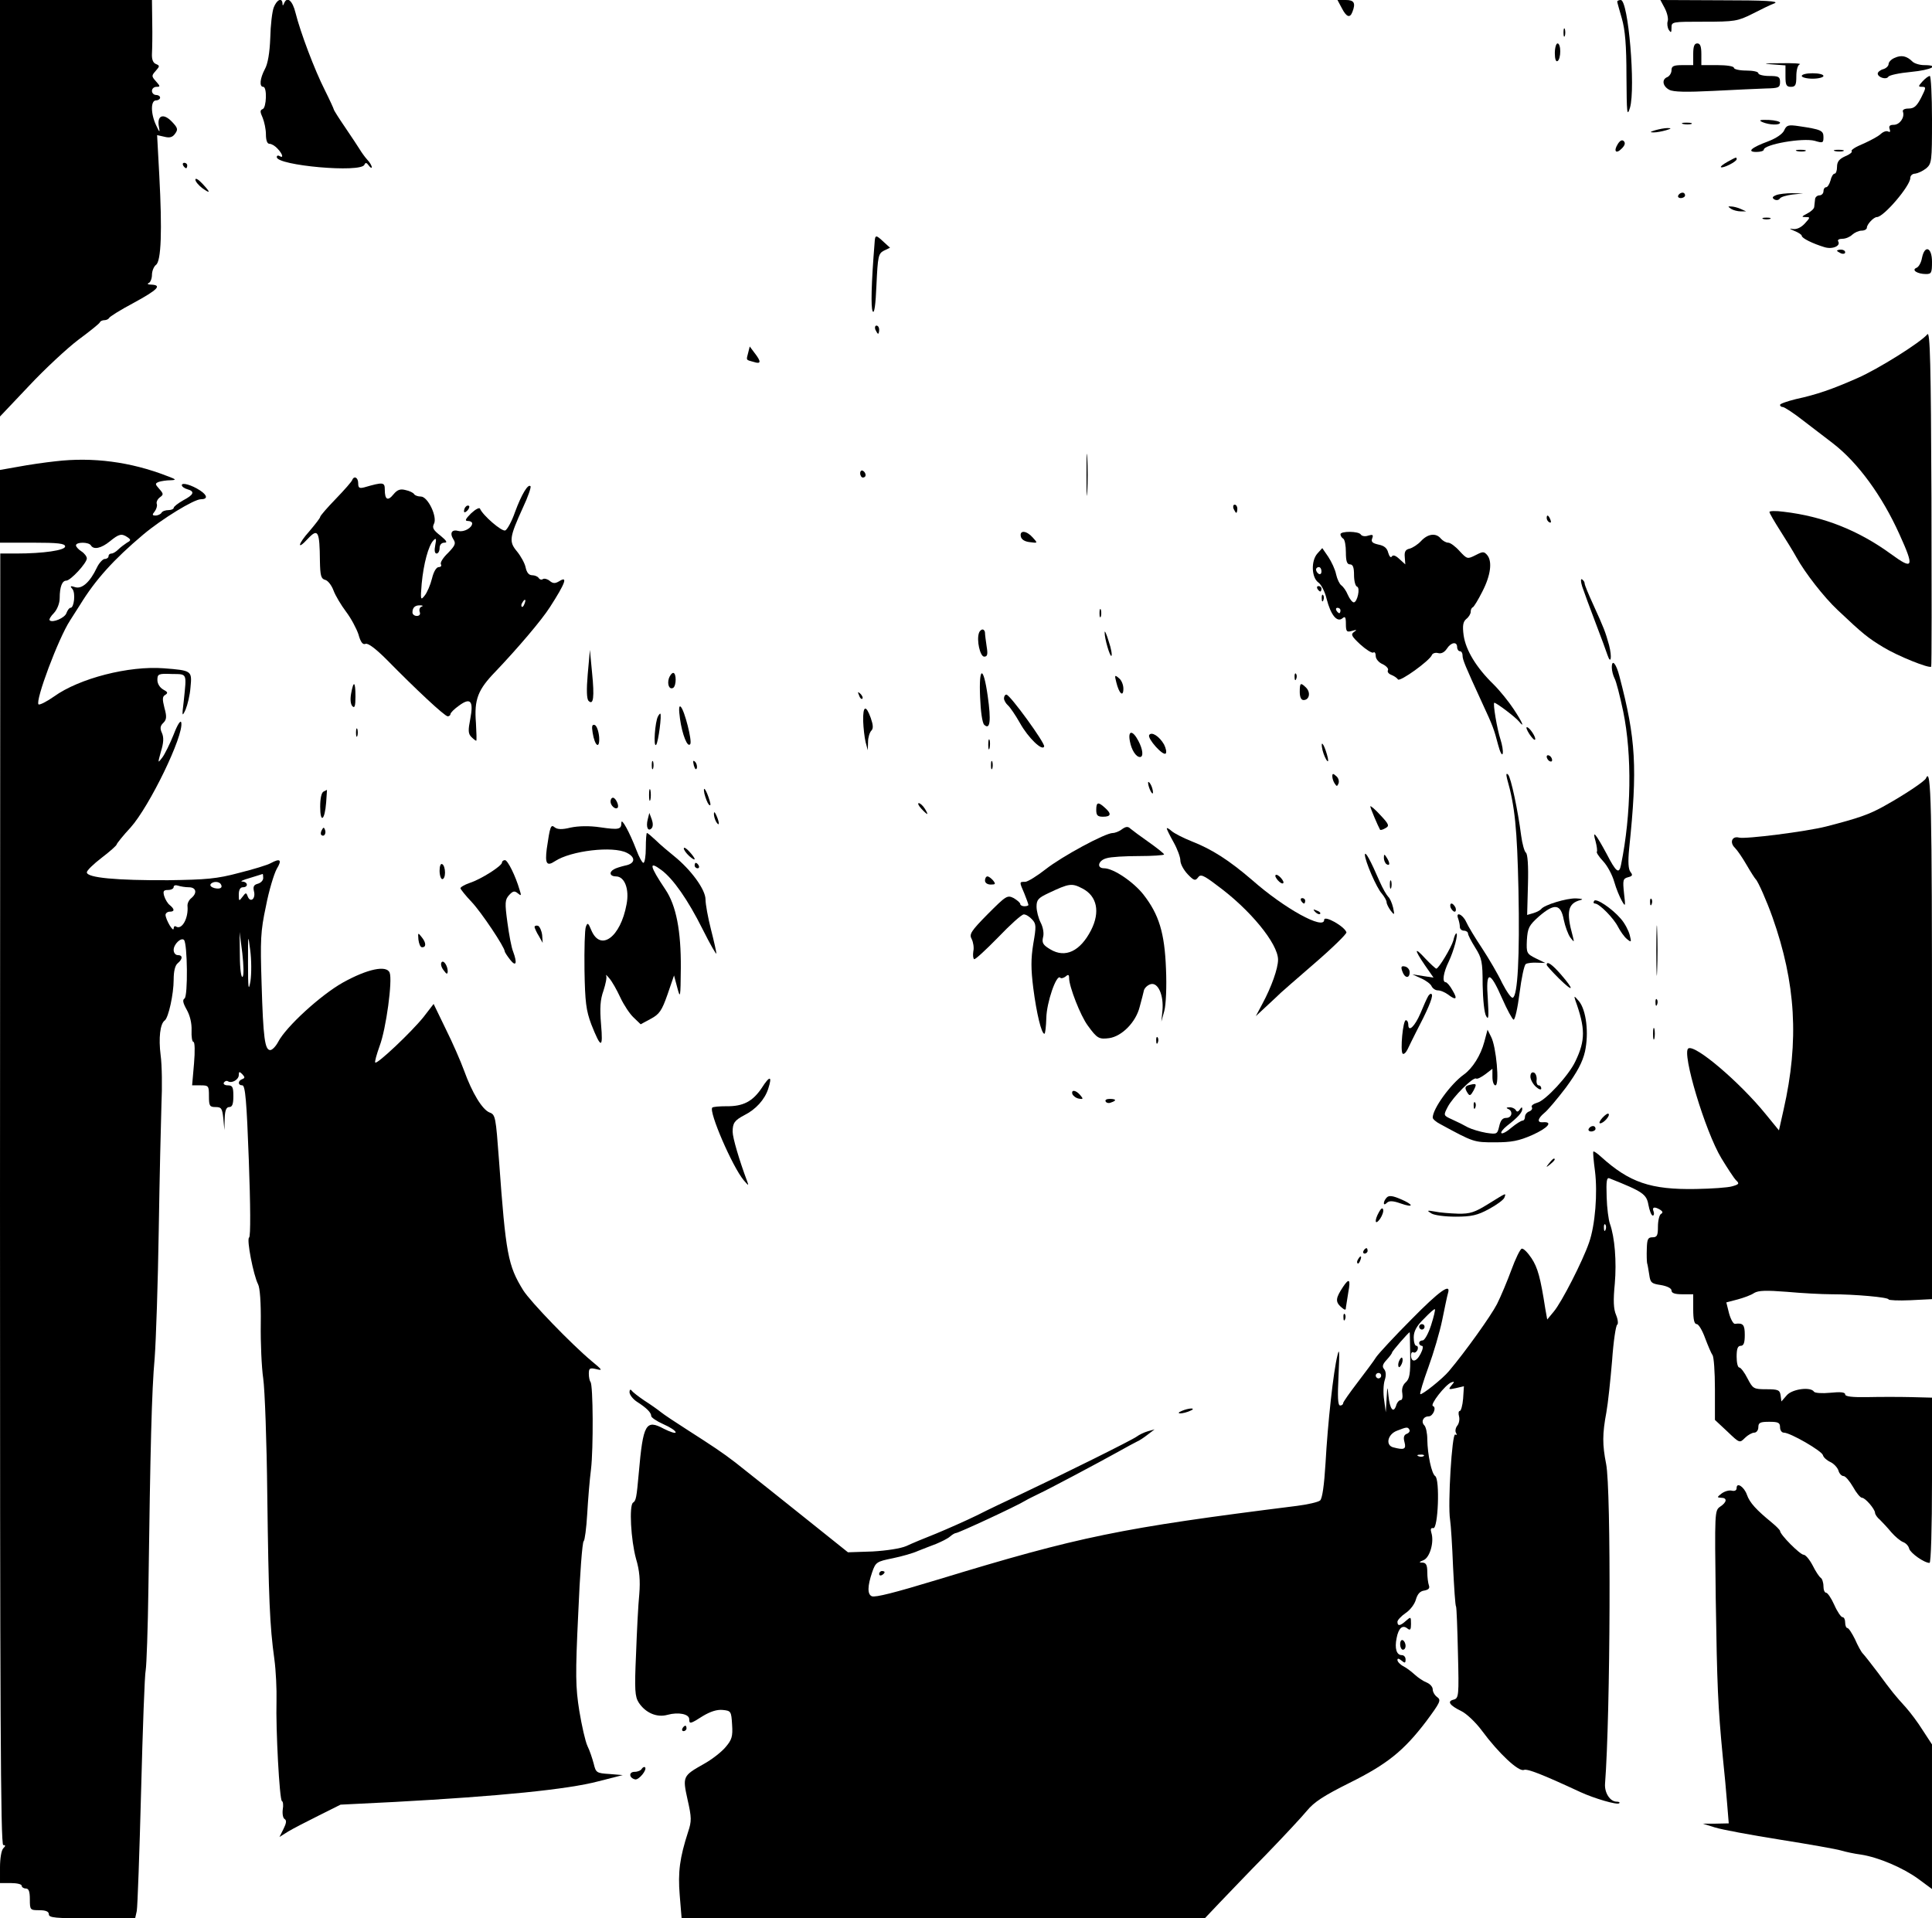 <?xml version="1.0" standalone="no"?>
<!DOCTYPE svg PUBLIC "-//W3C//DTD SVG 20010904//EN"
 "http://www.w3.org/TR/2001/REC-SVG-20010904/DTD/svg10.dtd">
<svg version="1.0" xmlns="http://www.w3.org/2000/svg"
 width="712pt" height="707pt" viewBox="0 0 712 707"
 preserveAspectRatio="xMidYMid meet">

<g transform="translate(0,707) scale(0.1,-0.1)"
fill="#000000" stroke="none">
<path d="M0 6303 l0 -768 107 113 c58 62 141 139 182 170 42 31 78 60 79 64 2
5 10 8 17 8 7 0 15 4 17 8 2 5 42 30 91 56 88 48 105 65 65 67 -13 0 -17 3
-10 6 6 2 12 16 12 30 0 14 7 31 15 37 19 14 23 125 12 330 l-8 148 27 -6 c19
-5 30 -2 39 11 12 16 10 22 -12 45 -32 33 -56 22 -47 -21 4 -21 2 -20 -11 8
-20 43 -20 91 0 91 8 0 15 5 15 10 0 6 -7 10 -15 10 -8 0 -15 7 -15 15 0 8 7
15 17 15 14 0 14 2 -2 20 -17 19 -17 21 -1 39 15 17 15 19 1 25 -11 4 -16 17
-15 38 1 18 2 70 1 116 l-1 82 -280 0 -280 0 0 -767z"/>
<path d="M1009 7043 c-6 -15 -12 -66 -13 -113 -2 -54 -9 -96 -20 -115 -18 -34
-21 -65 -6 -65 15 0 12 -78 -2 -82 -10 -4 -10 -10 0 -32 6 -15 12 -42 12 -61
0 -23 5 -35 13 -35 8 0 21 -8 30 -18 19 -20 23 -37 7 -27 -5 3 -10 2 -10 -4 0
-31 311 -59 323 -28 4 9 8 8 16 -3 6 -8 11 -11 11 -6 0 5 -7 18 -17 28 -9 10
-21 27 -27 37 -6 10 -30 46 -53 80 -24 35 -43 65 -43 68 0 2 -15 35 -33 71
-38 75 -90 213 -108 285 -11 45 -31 62 -42 35 -4 -10 -6 -10 -6 0 -2 22 -21
13 -32 -15z"/>
<path d="M4945 7040 c17 -33 30 -38 39 -14 13 33 6 44 -24 44 l-31 0 16 -30z"/>
<path d="M5960 7064 c0 -3 8 -31 17 -62 12 -42 17 -98 17 -213 1 -138 2 -151
13 -116 21 73 -6 397 -34 397 -7 0 -13 -3 -13 -6z"/>
<path d="M6135 7040 c9 -17 14 -39 11 -48 -3 -9 -1 -24 4 -32 8 -12 10 -11 10
8 0 22 2 22 120 22 113 0 124 2 178 29 31 16 68 34 82 39 18 8 -36 11 -198 11
l-223 1 16 -30z"/>
<path d="M5762 6950 c0 -14 2 -19 5 -12 2 6 2 18 0 25 -3 6 -5 1 -5 -13z"/>
<path d="M5730 6874 c0 -21 4 -33 10 -29 6 3 10 19 10 36 0 16 -4 29 -10 29
-5 0 -10 -16 -10 -36z"/>
<path d="M6240 6870 l0 -40 -40 0 c-33 0 -40 -4 -40 -19 0 -10 -7 -21 -15 -25
-22 -8 -18 -34 7 -47 15 -8 62 -9 162 -4 78 4 165 8 194 9 47 1 52 3 52 24 0
19 -5 22 -40 22 -22 0 -40 5 -40 10 0 6 -20 10 -45 10 -25 0 -45 5 -45 10 0 6
-27 10 -60 10 l-60 0 0 40 c0 29 -4 40 -15 40 -11 0 -15 -11 -15 -40z"/>
<path d="M6983 6857 c-13 -5 -23 -16 -23 -23 0 -7 -9 -16 -20 -19 -11 -3 -20
-11 -20 -16 0 -14 31 -24 39 -12 3 6 41 14 84 18 74 7 109 25 48 25 -16 0 -36
6 -43 13 -21 21 -41 25 -65 14z"/>
<path d="M6528 6833 l52 -4 0 -40 c0 -32 3 -39 20 -39 17 0 20 7 20 39 0 22 5
42 13 44 6 3 -26 5 -73 4 -56 0 -67 -2 -32 -4z"/>
<path d="M6640 6790 c0 -5 18 -10 40 -10 22 0 40 5 40 10 0 6 -18 10 -40 10
-22 0 -40 -4 -40 -10z"/>
<path d="M7085 6770 c-16 -18 -17 -20 -1 -20 15 0 14 -4 -4 -40 -16 -31 -26
-40 -46 -40 -16 0 -24 -5 -21 -12 7 -21 -12 -48 -34 -48 -15 0 -19 -5 -15 -16
3 -9 2 -12 -5 -9 -6 4 -18 0 -27 -8 -9 -9 -39 -25 -66 -37 -27 -11 -46 -23
-42 -27 3 -4 -7 -12 -24 -19 -22 -10 -30 -20 -30 -39 0 -14 -4 -25 -9 -25 -5
0 -12 -11 -15 -25 -4 -14 -11 -25 -16 -25 -6 0 -10 -7 -10 -15 0 -8 -7 -15
-15 -15 -8 0 -16 -7 -16 -15 -1 -8 -2 -20 -3 -27 0 -7 -12 -18 -26 -25 -21
-11 -22 -13 -6 -13 18 0 18 -1 -3 -24 -14 -15 -30 -22 -44 -20 -15 3 -13 1 6
-7 15 -6 27 -14 27 -18 0 -9 41 -29 84 -42 30 -9 61 5 50 22 -3 5 4 9 16 9 12
0 28 7 36 15 9 8 24 15 35 15 10 0 19 5 19 11 0 12 25 39 37 39 25 0 123 115
123 144 0 9 8 16 18 16 9 1 27 9 40 19 21 18 22 25 22 180 0 89 -4 161 -8 161
-5 0 -17 -9 -27 -20z"/>
<path d="M6495 6620 c26 -11 65 -12 65 -2 0 4 -19 9 -42 10 -33 1 -38 -1 -23
-8z"/>
<path d="M6203 6613 c9 -2 23 -2 30 0 6 3 -1 5 -18 5 -16 0 -22 -2 -12 -5z"/>
<path d="M6575 6589 c-6 -13 -30 -29 -59 -40 -62 -23 -80 -39 -43 -39 15 0 27
4 27 8 0 20 144 45 188 33 30 -9 32 -8 32 14 0 24 -9 28 -90 40 -40 6 -46 4
-55 -16z"/>
<path d="M6100 6590 c-20 -6 -21 -8 -5 -8 11 0 31 4 45 8 20 6 21 8 5 8 -11 0
-31 -4 -45 -8z"/>
<path d="M5962 6539 c-17 -27 -6 -38 15 -16 11 11 14 20 7 27 -6 6 -14 2 -22
-11z"/>
<path d="M6623 6513 c9 -2 23 -2 30 0 6 3 -1 5 -18 5 -16 0 -22 -2 -12 -5z"/>
<path d="M6763 6513 c9 -2 23 -2 30 0 6 3 -1 5 -18 5 -16 0 -22 -2 -12 -5z"/>
<path d="M6367 6474 c-16 -9 -27 -17 -25 -20 6 -6 58 20 58 29 0 9 0 9 -33 -9z"/>
<path d="M675 6460 c3 -5 8 -10 11 -10 2 0 4 5 4 10 0 6 -5 10 -11 10 -5 0 -7
-4 -4 -10z"/>
<path d="M720 6408 c0 -7 12 -21 25 -31 32 -23 32 -17 0 17 -14 15 -25 21 -25
14z"/>
<path d="M6185 6350 c-3 -5 1 -10 9 -10 9 0 16 5 16 10 0 6 -4 10 -9 10 -6 0
-13 -4 -16 -10z"/>
<path d="M6546 6351 c-15 -6 -16 -10 -7 -16 7 -4 16 -3 20 3 3 6 24 12 46 15
l40 4 -40 1 c-22 0 -49 -3 -59 -7z"/>
<path d="M6380 6300 c8 -5 24 -9 35 -9 l20 0 -20 9 c-11 5 -27 9 -35 9 -13 1
-13 0 0 -9z"/>
<path d="M6498 6263 c6 -2 18 -2 25 0 6 3 1 5 -13 5 -14 0 -19 -2 -12 -5z"/>
<path d="M3223 6173 c-12 -148 -14 -236 -7 -250 6 -12 11 23 14 97 5 106 7
115 27 126 l23 11 -23 21 c-30 28 -32 28 -34 -5z"/>
<path d="M6770 6146 c0 -2 7 -6 15 -10 8 -3 15 -1 15 4 0 6 -7 10 -15 10 -8 0
-15 -2 -15 -4z"/>
<path d="M7083 6119 c-3 -17 -12 -33 -20 -36 -20 -8 3 -23 35 -23 20 0 22 5
22 45 0 54 -27 64 -37 14z"/>
<path d="M3226 5855 c4 -8 8 -15 10 -15 2 0 4 7 4 15 0 8 -4 15 -10 15 -5 0
-7 -7 -4 -15z"/>
<path d="M7103 5838 c-25 -30 -181 -128 -259 -162 -93 -41 -148 -60 -226 -77
-32 -8 -58 -17 -58 -21 0 -5 5 -8 10 -8 6 0 41 -23 78 -52 37 -28 85 -65 107
-82 92 -71 181 -193 245 -335 56 -123 51 -133 -31 -73 -121 88 -250 139 -396
156 -29 4 -53 3 -52 -1 0 -4 18 -35 39 -68 21 -33 49 -78 61 -100 31 -56 100
-145 151 -193 94 -89 112 -103 168 -137 54 -33 169 -79 177 -72 2 2 2 282 1
622 -2 495 -5 615 -15 603z"/>
<path d="M2757 5769 c-7 -27 -9 -25 21 -33 27 -9 28 1 3 33 l-18 24 -6 -24z"/>
<path d="M4004 5320 c0 -69 1 -97 3 -62 2 34 2 90 0 125 -2 34 -3 6 -3 -63z"/>
<path d="M205 5370 c-38 -4 -100 -13 -137 -20 l-68 -12 0 -134 0 -134 120 0
c94 0 120 -3 120 -14 0 -14 -79 -26 -181 -26 l-58 0 -1 -2380 c0 -1876 2
-2380 12 -2380 9 0 9 -3 0 -12 -7 -7 -12 -38 -12 -70 l0 -58 40 0 c22 0 40 -4
40 -10 0 -5 7 -10 15 -10 11 0 15 -11 15 -40 0 -39 1 -40 35 -40 24 0 35 -5
35 -15 0 -13 24 -15 159 -15 l159 0 6 27 c3 16 10 215 16 443 6 228 13 429 17
445 3 17 8 154 10 305 7 513 12 725 23 845 5 66 12 278 15 470 3 193 8 402 10
465 3 63 2 145 -3 181 -8 63 -2 116 15 128 14 10 33 98 33 150 0 31 5 53 15
61 19 16 19 30 0 30 -8 0 -15 8 -15 19 0 21 27 47 38 37 13 -13 15 -208 2
-216 -8 -5 -6 -16 8 -41 12 -21 19 -50 18 -76 -1 -24 2 -43 7 -43 5 0 6 -34 2
-80 l-7 -80 31 0 c30 0 31 -2 31 -40 0 -36 3 -40 24 -40 22 0 25 -5 29 -42 l4
-43 1 43 c1 30 6 42 17 42 11 0 15 11 15 40 0 34 -3 40 -21 40 -11 0 -17 5
-14 10 4 6 10 8 15 5 14 -9 40 6 40 23 0 13 2 14 13 3 10 -11 10 -14 0 -18
-17 -6 -17 -23 0 -23 11 0 16 -59 24 -277 6 -163 7 -280 1 -284 -10 -6 16
-139 33 -172 7 -13 11 -68 10 -146 -1 -69 3 -160 9 -201 6 -41 13 -235 15
-430 5 -383 9 -482 26 -604 6 -44 9 -113 8 -155 -3 -103 11 -365 20 -369 4 -1
6 -15 3 -31 -2 -16 1 -32 7 -35 8 -5 6 -16 -4 -36 l-15 -30 32 20 c18 11 69
37 113 59 l80 40 200 10 c385 21 637 46 750 76 l90 23 -49 4 c-48 3 -50 5 -58
38 -5 19 -15 49 -23 65 -8 17 -21 75 -30 129 -14 88 -15 132 -4 360 6 144 15
263 20 266 4 3 10 48 13 100 3 52 9 127 14 165 9 75 8 313 -2 322 -3 4 -6 17
-6 30 0 20 3 23 28 17 24 -6 22 -3 -18 30 -74 62 -225 218 -252 261 -56 91
-64 132 -89 478 -12 161 -13 169 -35 177 -27 11 -64 72 -94 155 -12 33 -42
102 -67 152 l-45 93 -37 -48 c-45 -56 -171 -175 -178 -168 -3 2 5 30 16 61 24
63 48 242 37 270 -11 29 -82 14 -172 -36 -82 -46 -210 -163 -239 -219 -9 -17
-22 -30 -29 -30 -20 0 -26 44 -32 245 -5 160 -4 192 16 285 11 58 30 120 40
138 20 33 13 40 -22 21 -12 -7 -65 -23 -117 -36 -82 -22 -121 -25 -261 -27
-190 -1 -300 9 -300 29 0 7 25 31 55 54 30 23 55 45 55 49 1 4 23 32 51 62 70
78 197 340 187 387 -2 11 -14 -7 -28 -44 -14 -35 -33 -73 -42 -85 -17 -22 -17
-22 -5 22 10 32 11 52 4 68 -8 17 -7 27 5 38 12 12 13 23 4 55 -8 32 -8 42 3
48 11 7 9 11 -8 20 -12 7 -21 21 -21 35 0 22 4 24 53 22 58 -1 55 6 44 -101
-7 -56 -6 -58 7 -30 7 17 16 53 18 82 6 61 5 62 -98 70 -129 10 -312 -37 -405
-104 -27 -19 -53 -32 -57 -29 -13 13 73 243 116 309 15 23 31 49 37 58 57 93
124 167 233 259 69 58 187 130 212 130 26 0 25 14 -2 32 -32 21 -68 31 -68 20
0 -5 9 -12 20 -15 29 -8 25 -20 -15 -41 -19 -11 -35 -23 -35 -28 0 -4 -9 -8
-19 -8 -11 0 -23 -4 -26 -10 -3 -5 -13 -10 -22 -10 -12 0 -13 3 -3 15 6 8 10
20 8 27 -3 7 2 18 11 25 14 10 14 13 -2 31 -16 18 -16 20 -2 26 9 3 29 6 43 6
24 1 22 3 -13 16 -134 52 -273 70 -410 54z m265 -280 c13 -9 13 -12 -2 -20 -9
-6 -24 -17 -32 -25 -8 -8 -19 -15 -25 -15 -6 0 -11 -4 -11 -10 0 -5 -6 -10
-14 -10 -7 0 -21 -15 -29 -32 -25 -53 -55 -80 -80 -72 -18 6 -20 4 -10 -7 12
-15 6 -69 -7 -69 -5 0 -11 -9 -15 -19 -5 -18 -52 -38 -62 -27 -3 3 4 15 16 27
12 13 21 36 21 55 0 41 9 64 24 64 16 0 76 65 76 82 0 7 -9 19 -20 26 -11 7
-20 17 -20 22 0 13 47 13 55 0 10 -17 38 -11 70 15 33 27 43 30 65 15z m500
-1256 c0 -9 -9 -18 -20 -21 -15 -4 -18 -11 -14 -28 7 -27 -13 -44 -23 -19 -6
16 -7 15 -20 -2 -12 -16 -13 -16 -13 9 0 17 5 27 15 27 21 0 19 20 -2 21 -10
0 2 6 27 13 25 8 46 14 48 15 1 0 2 -6 2 -15z m-156 -23 c8 -13 -3 -19 -24
-14 -11 3 -17 9 -14 14 7 11 31 12 38 0z m-118 -11 c27 0 32 -21 9 -40 -9 -7
-15 -20 -14 -29 4 -44 -20 -89 -42 -76 -5 4 -9 0 -9 -7 -1 -16 -29 32 -30 50
0 6 7 12 15 12 19 0 19 9 1 24 -8 6 -17 21 -21 34 -5 18 -2 22 14 22 12 0 21
5 21 11 0 6 7 8 16 5 9 -3 27 -6 40 -6z m198 -330 c-5 -5 -10 29 -10 78 l-1
87 10 -78 c5 -45 6 -82 1 -87z m29 -16 c-7 -40 -9 -28 -9 66 0 108 0 111 8 49
5 -36 5 -88 1 -115z"/>
<path d="M3170 5326 c0 -9 5 -16 10 -16 6 0 10 4 10 9 0 6 -4 13 -10 16 -5 3
-10 -1 -10 -9z"/>
<path d="M1298 5301 c-1 -5 -29 -37 -60 -69 -32 -33 -58 -63 -58 -67 0 -4 -18
-27 -40 -53 -43 -48 -47 -73 -5 -27 37 39 43 28 44 -83 1 -53 4 -65 19 -69 10
-2 24 -20 31 -39 7 -19 28 -54 46 -78 19 -25 39 -63 46 -84 8 -29 16 -39 26
-35 9 4 38 -18 78 -58 107 -109 214 -209 225 -209 5 0 10 4 10 8 0 5 14 19 31
31 43 32 55 18 42 -49 -8 -41 -8 -54 4 -66 8 -8 16 -14 18 -14 2 0 1 29 -1 65
-7 88 7 123 73 191 79 83 169 188 200 237 56 87 67 116 34 95 -15 -9 -23 -9
-35 1 -8 7 -20 10 -25 7 -5 -4 -12 -2 -16 4 -3 5 -14 10 -24 10 -12 0 -20 10
-24 29 -3 15 -18 42 -32 59 -30 36 -28 51 22 161 19 40 31 76 28 79 -9 10 -33
-30 -57 -95 -12 -35 -29 -65 -36 -68 -13 -5 -83 56 -93 80 -2 6 -17 -2 -33
-17 -21 -21 -24 -28 -12 -28 9 0 16 -4 16 -9 0 -16 -30 -33 -50 -28 -25 7 -34
-7 -19 -31 10 -15 6 -23 -20 -50 -18 -17 -30 -36 -26 -42 3 -5 0 -10 -8 -10
-9 0 -19 -17 -25 -42 -6 -24 -18 -52 -27 -63 -15 -19 -16 -16 -11 44 7 74 25
140 43 159 10 11 12 7 7 -17 -4 -20 -2 -31 5 -31 6 0 11 9 11 20 0 12 7 20 18
20 12 0 8 7 -15 26 -26 20 -31 29 -24 43 14 25 -22 101 -48 101 -11 0 -22 4
-25 9 -3 5 -17 12 -32 15 -19 5 -30 1 -44 -16 -21 -26 -32 -20 -32 18 0 27 -6
28 -75 8 -19 -5 -23 -2 -23 15 0 21 -15 29 -22 12z m635 -456 c-3 -9 -8 -14
-10 -11 -3 3 -2 9 2 15 9 16 15 13 8 -4z m-380 -11 c-7 -3 -9 -12 -6 -20 3 -8
-1 -14 -11 -14 -9 0 -16 6 -16 13 0 18 10 27 29 26 10 0 11 -3 4 -5z"/>
<path d="M1717 5203 c-4 -3 -7 -11 -7 -17 0 -6 5 -5 12 2 6 6 9 14 7 17 -3 3
-9 2 -12 -2z"/>
<path d="M4546 5195 c4 -8 8 -15 10 -15 2 0 4 7 4 15 0 8 -4 15 -10 15 -5 0
-7 -7 -4 -15z"/>
<path d="M5700 5161 c0 -6 4 -13 10 -16 6 -3 7 1 4 9 -7 18 -14 21 -14 7z"/>
<path d="M3762 5093 c2 -11 14 -19 33 -21 30 -4 30 -4 11 17 -23 26 -49 28
-44 4z"/>
<path d="M4940 5101 c0 -6 5 -13 10 -16 6 -3 10 -26 10 -51 0 -32 4 -44 15
-44 11 0 15 -11 15 -39 0 -22 5 -41 11 -43 13 -4 1 -58 -12 -58 -5 0 -15 12
-22 28 -6 15 -17 30 -24 35 -6 4 -15 22 -19 40 -3 17 -17 47 -29 65 l-22 32
-18 -20 c-24 -27 -22 -89 4 -107 10 -7 24 -34 30 -60 15 -59 38 -88 58 -72 10
9 13 5 13 -20 0 -29 3 -32 23 -26 17 5 19 4 7 -4 -13 -9 -9 -16 23 -46 21 -19
43 -33 48 -30 5 4 9 -2 9 -13 0 -10 11 -24 26 -30 14 -7 22 -17 19 -22 -3 -6
2 -13 12 -17 10 -4 21 -11 25 -17 7 -10 117 69 125 90 2 6 13 10 23 7 12 -3
23 3 32 16 15 24 38 28 38 6 0 -8 5 -15 10 -15 6 0 10 -7 10 -16 0 -15 9 -37
72 -174 41 -88 44 -98 59 -155 7 -27 15 -42 17 -32 2 9 -2 32 -8 51 -13 39
-29 136 -23 136 8 0 78 -53 91 -69 23 -28 12 -2 -20 46 -17 26 -50 67 -73 90
-65 63 -103 127 -111 181 -5 37 -2 51 10 61 9 7 16 19 16 26 0 8 3 15 8 17 4
2 20 28 35 58 31 60 37 111 18 134 -12 14 -16 14 -43 0 -30 -15 -31 -15 -59
15 -15 17 -34 31 -42 31 -8 0 -20 7 -27 15 -18 22 -48 18 -73 -9 -12 -13 -31
-25 -42 -28 -15 -3 -20 -11 -18 -31 l2 -27 -22 20 c-14 13 -23 16 -28 9 -3 -6
-9 0 -13 14 -4 17 -15 26 -36 30 -22 5 -28 10 -23 23 5 13 2 15 -15 10 -11 -4
-23 -2 -27 4 -8 13 -75 13 -75 1z m-70 -137 c0 -8 -4 -12 -10 -9 -5 3 -10 10
-10 16 0 5 5 9 10 9 6 0 10 -7 10 -16z m70 -144 c0 -5 -2 -10 -4 -10 -3 0 -8
5 -11 10 -3 6 -1 10 4 10 6 0 11 -4 11 -10z"/>
<path d="M5831 4908 c6 -18 28 -78 49 -133 21 -55 41 -109 44 -119 13 -38 17
-7 6 36 -14 50 -18 61 -59 151 -17 37 -31 71 -31 76 0 6 -4 12 -10 16 -5 3 -5
-8 1 -27z"/>
<path d="M4855 4900 c3 -5 8 -10 11 -10 2 0 4 5 4 10 0 6 -5 10 -11 10 -5 0
-7 -4 -4 -10z"/>
<path d="M4871 4864 c0 -11 3 -14 6 -6 3 7 2 16 -1 19 -3 4 -6 -2 -5 -13z"/>
<path d="M4052 4810 c0 -14 2 -19 5 -12 2 6 2 18 0 25 -3 6 -5 1 -5 -13z"/>
<path d="M3608 4738 c-10 -27 4 -88 19 -88 12 0 14 8 9 38 -3 20 -6 43 -6 50
0 6 -4 12 -9 12 -5 0 -11 -6 -13 -12z"/>
<path d="M4071 4740 c-1 -22 20 -93 25 -87 3 3 -1 27 -10 53 -8 27 -15 42 -15
34z"/>
<path d="M2166 4586 c-5 -58 -4 -92 3 -99 18 -18 22 14 13 103 l-8 85 -8 -89z"/>
<path d="M5940 4610 c0 -12 5 -30 10 -40 6 -10 20 -65 32 -122 33 -160 30
-379 -8 -565 -7 -36 -18 -28 -53 40 -41 76 -54 91 -41 47 5 -19 7 -36 5 -39
-3 -2 7 -18 23 -35 16 -17 34 -51 41 -76 7 -25 20 -56 28 -70 13 -23 14 -22 8
28 -5 48 -4 54 15 59 16 4 18 8 9 19 -8 10 -10 37 -5 87 31 298 25 403 -36
635 -12 47 -28 65 -28 32z"/>
<path d="M2465 4570 c-7 -23 2 -43 16 -35 12 8 12 55 0 55 -5 0 -12 -9 -16
-20z"/>
<path d="M3612 4500 c2 -52 8 -94 15 -101 22 -21 26 15 13 106 -16 113 -33
111 -28 -5z"/>
<path d="M4771 4574 c0 -11 3 -14 6 -6 3 7 2 16 -1 19 -3 4 -6 -2 -5 -13z"/>
<path d="M4114 4555 c10 -41 26 -56 26 -23 0 14 -7 32 -17 39 -15 13 -16 11
-9 -16z"/>
<path d="M1294 4514 c-4 -22 -2 -40 5 -47 8 -8 11 1 11 36 0 56 -7 61 -16 11z"/>
<path d="M4790 4520 c0 -19 5 -30 14 -30 21 0 27 27 10 45 -21 21 -24 19 -24
-15z"/>
<path d="M3166 4507 c3 -10 9 -15 12 -12 3 3 0 11 -7 18 -10 9 -11 8 -5 -6z"/>
<path d="M3700 4496 c0 -7 7 -19 15 -26 7 -6 27 -35 44 -65 30 -54 83 -105 89
-86 4 12 -126 191 -139 191 -5 0 -9 -6 -9 -14z"/>
<path d="M2506 4421 c8 -58 28 -109 38 -93 7 12 -21 123 -35 137 -7 7 -8 -8
-3 -44z"/>
<path d="M3181 4413 c1 -27 5 -61 9 -78 l8 -30 1 31 c0 16 6 35 12 41 8 8 7
21 -2 47 -18 50 -29 45 -28 -11z"/>
<path d="M2425 4430 c-11 -19 -18 -116 -7 -105 8 8 22 115 15 115 -1 0 -5 -4
-8 -10z"/>
<path d="M2184 4370 c8 -51 27 -63 24 -16 -2 22 -9 41 -16 44 -10 3 -12 -4 -8
-28z"/>
<path d="M1312 4370 c0 -14 2 -19 5 -12 2 6 2 18 0 25 -3 6 -5 1 -5 -13z"/>
<path d="M5636 4365 c9 -14 19 -24 21 -21 6 6 -20 46 -30 46 -4 0 0 -11 9 -25z"/>
<path d="M4164 4338 c6 -33 23 -58 37 -58 14 0 11 28 -6 60 -21 40 -39 39 -31
-2z"/>
<path d="M4235 4361 c-7 -13 51 -78 61 -68 4 4 1 19 -6 33 -17 30 -46 49 -55
35z"/>
<path d="M3642 4325 c0 -16 2 -22 5 -12 2 9 2 23 0 30 -3 6 -5 -1 -5 -18z"/>
<path d="M4874 4305 c4 -16 12 -34 17 -39 5 -6 5 4 -1 24 -12 42 -25 55 -16
15z"/>
<path d="M5700 4281 c0 -5 5 -13 10 -16 6 -3 10 -2 10 4 0 5 -4 13 -10 16 -5
3 -10 2 -10 -4z"/>
<path d="M2402 4250 c0 -14 2 -19 5 -12 2 6 2 18 0 25 -3 6 -5 1 -5 -13z"/>
<path d="M2557 4249 c4 -13 8 -18 11 -10 2 7 -1 18 -6 23 -8 8 -9 4 -5 -13z"/>
<path d="M3652 4250 c0 -14 2 -19 5 -12 2 6 2 18 0 25 -3 6 -5 1 -5 -13z"/>
<path d="M4910 4209 c0 -8 4 -20 9 -27 7 -11 9 -11 14 1 3 9 -1 21 -9 27 -11
10 -14 10 -14 -1z"/>
<path d="M5554 4200 c29 -101 37 -184 42 -410 5 -248 -3 -391 -21 -397 -6 -2
-23 23 -39 54 -15 32 -49 90 -74 128 -26 39 -52 82 -59 98 -13 28 -40 39 -29
11 3 -9 6 -22 6 -30 0 -8 7 -14 15 -14 8 0 15 -5 15 -10 0 -6 12 -29 27 -53
24 -38 27 -52 27 -137 1 -53 6 -104 13 -115 9 -16 10 -3 6 64 -8 105 7 106 53
1 18 -41 37 -76 42 -78 5 -1 15 42 22 98 7 55 17 103 23 107 6 4 25 6 42 5
l30 -1 -35 17 c-34 17 -35 20 -33 67 3 45 7 54 45 88 57 49 80 46 91 -13 5
-24 16 -54 24 -65 15 -19 15 -19 9 5 -25 90 -18 121 29 133 12 3 4 5 -17 6
-35 1 -117 -24 -128 -39 -3 -4 -15 -11 -28 -15 l-24 -7 3 112 c2 69 -1 114 -8
118 -5 4 -13 32 -17 62 -12 94 -38 215 -48 225 -7 7 -8 2 -4 -15z"/>
<path d="M7098 4202 c-4 -11 -81 -62 -153 -102 -57 -32 -95 -45 -215 -76 -75
-19 -297 -47 -321 -41 -26 7 -36 -18 -15 -38 9 -9 28 -37 43 -63 15 -26 30
-49 33 -52 9 -8 41 -81 62 -140 86 -243 99 -455 41 -710 l-17 -76 -49 60 c-95
117 -260 258 -285 242 -25 -15 62 -306 122 -405 22 -36 46 -73 54 -81 13 -12
11 -15 -14 -22 -16 -5 -76 -9 -134 -10 -167 -3 -245 24 -350 119 -13 12 -26
21 -28 19 -2 -2 1 -35 6 -72 10 -80 1 -199 -22 -264 -23 -67 -101 -220 -130
-254 l-24 -29 -7 39 c-18 116 -28 152 -51 187 -14 21 -30 37 -36 35 -6 -2 -23
-37 -38 -78 -15 -41 -39 -98 -53 -126 -22 -43 -117 -176 -177 -247 -23 -28
-101 -90 -106 -85 -2 3 11 47 30 99 19 52 42 130 51 174 9 44 18 88 21 98 13
41 -31 10 -135 -96 -61 -61 -119 -124 -129 -138 -9 -15 -41 -57 -69 -94 -29
-38 -53 -72 -53 -76 0 -5 -5 -9 -11 -9 -9 0 -10 32 -6 113 4 85 3 102 -4 72
-15 -58 -36 -251 -44 -397 -5 -83 -12 -131 -20 -138 -7 -6 -46 -15 -86 -20
-653 -82 -799 -112 -1324 -272 -158 -48 -229 -66 -242 -61 -17 7 -16 38 1 88
13 38 17 40 76 52 34 7 76 19 93 27 18 7 48 19 67 26 19 8 42 19 51 27 8 7 18
13 22 13 9 0 223 99 257 120 8 5 29 15 45 23 39 18 225 117 295 156 30 17 62
34 70 38 8 3 26 15 40 26 l25 19 -25 -7 c-14 -4 -32 -13 -40 -19 -15 -12 -271
-139 -430 -214 -47 -22 -119 -56 -160 -77 -41 -20 -109 -50 -150 -67 -41 -16
-91 -37 -110 -46 -21 -9 -72 -17 -125 -20 l-90 -3 -70 56 c-38 31 -77 61 -85
68 -42 34 -232 185 -260 207 -48 37 -86 62 -175 119 -44 28 -89 58 -100 67
-11 9 -38 28 -60 42 -22 15 -43 31 -47 37 -5 6 -8 3 -8 -6 0 -9 12 -25 27 -35
36 -23 53 -40 53 -53 0 -5 20 -19 45 -30 25 -11 45 -24 45 -30 0 -5 -19 1 -43
13 -67 36 -77 19 -93 -164 -8 -89 -10 -101 -21 -108 -15 -10 -8 -138 11 -207
13 -43 16 -80 12 -130 -4 -38 -9 -139 -12 -222 -6 -132 -4 -156 10 -178 25
-38 67 -56 106 -45 40 11 80 3 80 -16 0 -19 4 -18 51 12 27 16 51 24 72 22 31
-3 32 -5 35 -54 3 -44 -1 -56 -24 -83 -15 -18 -51 -46 -80 -62 -78 -44 -79
-46 -60 -132 15 -66 15 -79 2 -118 -31 -96 -38 -148 -31 -234 l7 -85 964 0
964 0 55 58 c30 31 106 111 170 176 64 66 132 139 151 162 27 33 63 56 157
103 139 69 200 118 283 227 51 69 56 78 41 89 -10 7 -17 20 -17 29 0 9 -10 20
-22 25 -13 5 -32 18 -44 29 -11 10 -30 25 -42 31 -12 6 -22 17 -22 23 0 7 5 6
15 -2 12 -10 15 -10 15 4 0 9 -6 16 -14 16 -19 0 -27 24 -19 63 7 37 22 50 40
35 10 -8 13 -4 13 17 0 27 -1 27 -18 12 -22 -20 -32 -21 -32 -4 0 6 14 21 30
32 17 11 34 34 38 50 6 20 15 31 31 33 15 3 21 8 17 19 -3 8 -6 30 -6 49 0 25
-4 34 -17 35 -15 0 -14 2 3 9 23 9 40 66 29 101 -4 13 -2 19 7 17 18 -4 25
181 7 192 -13 9 -28 77 -29 136 0 22 -5 45 -11 51 -13 13 -4 33 16 33 16 0 30
33 16 38 -13 4 45 78 67 87 13 5 13 3 1 -11 -12 -15 -11 -16 16 -10 l30 7 -3
-46 c-2 -25 -8 -45 -12 -45 -5 0 -6 -9 -3 -20 3 -11 0 -27 -7 -35 -6 -8 -8
-20 -4 -26 4 -7 3 -9 -3 -6 -12 7 -28 -258 -19 -314 3 -19 8 -97 11 -174 4
-77 8 -143 11 -146 2 -4 5 -81 7 -172 4 -157 3 -166 -16 -171 -25 -6 -15 -21
28 -42 19 -9 53 -41 76 -72 62 -84 136 -153 155 -145 13 5 67 -16 209 -82 50
-23 135 -48 142 -41 4 3 0 6 -9 6 -24 0 -45 32 -43 65 20 258 23 1088 4 1180
-14 71 -14 110 1 190 6 33 15 119 21 190 5 72 14 131 19 133 4 2 3 18 -4 35
-10 23 -11 55 -5 116 7 81 0 171 -18 221 -5 14 -11 58 -12 99 -2 59 0 73 11
68 123 -49 136 -58 143 -98 4 -21 11 -39 16 -39 4 0 6 7 3 15 -7 17 4 19 25 6
9 -6 10 -11 2 -15 -6 -4 -11 -25 -11 -47 0 -32 -3 -39 -20 -39 -17 0 -20 -7
-21 -42 -1 -24 0 -47 1 -53 2 -5 5 -25 8 -43 4 -29 8 -33 43 -38 23 -4 39 -12
39 -20 0 -10 13 -14 40 -14 l40 0 0 -55 c0 -39 4 -55 13 -55 7 0 21 -24 31
-52 11 -29 23 -57 27 -62 5 -6 9 -62 9 -125 l0 -114 46 -43 c45 -43 45 -43 65
-23 10 10 26 19 34 19 8 0 15 9 15 20 0 17 7 20 40 20 33 0 40 -3 40 -20 0
-11 6 -20 14 -20 24 0 141 -68 144 -83 2 -8 14 -19 27 -25 13 -6 26 -20 30
-31 3 -12 12 -21 19 -21 7 0 22 -18 35 -40 12 -22 27 -40 33 -40 12 0 47 -41
48 -55 0 -6 8 -18 18 -26 9 -9 28 -29 42 -46 14 -16 33 -32 43 -36 11 -4 21
-15 23 -25 5 -16 55 -52 75 -52 5 0 9 126 9 305 l0 304 -77 2 c-43 1 -115 1
-160 0 -57 -1 -83 2 -83 10 0 8 -17 10 -55 6 -30 -3 -57 -1 -60 4 -12 19 -80
10 -100 -13 l-20 -23 -3 23 c-3 19 -9 22 -52 22 -48 0 -50 2 -70 40 -11 22
-25 40 -30 40 -6 0 -10 18 -10 40 0 29 4 40 15 40 11 0 15 11 15 40 0 38 -6
45 -36 41 -6 -1 -16 17 -22 39 l-10 40 42 11 c22 6 50 16 61 24 16 9 43 10
120 4 55 -5 129 -9 165 -9 84 0 210 -11 210 -19 0 -3 36 -5 80 -3 l80 4 0 964
c0 858 -3 1001 -22 956z m-1181 -1664 c-3 -8 -6 -5 -6 6 -1 11 2 17 5 13 3 -3
4 -12 1 -19z m-643 -352 c-10 -31 -24 -56 -31 -56 -7 0 -13 -4 -13 -10 0 -5 5
-10 10 -10 6 0 4 -13 -5 -30 -16 -31 -35 -32 -35 -4 0 8 4 13 9 10 5 -3 11 1
15 9 3 8 1 15 -4 15 -6 0 -10 14 -10 31 0 22 10 42 38 69 20 21 38 37 40 35 2
-2 -4 -28 -14 -59z m-77 -110 c1 -69 -2 -88 -17 -101 -11 -10 -15 -25 -12 -40
2 -14 0 -25 -6 -25 -6 0 -14 -9 -17 -21 -10 -29 -23 -12 -28 36 -4 39 -4 39
-7 -10 l-3 -50 -6 45 c-4 25 -3 57 2 73 6 18 5 32 -2 41 -8 9 -6 18 9 34 11
12 20 24 20 27 0 5 61 75 65 75 1 0 1 -38 2 -84z m-107 -76 c0 -5 -4 -10 -10
-10 -5 0 -10 5 -10 10 0 6 5 10 10 10 6 0 10 -4 10 -10z m104 -199 c3 -5 -1
-12 -9 -15 -11 -4 -14 -13 -9 -31 7 -26 -1 -30 -42 -19 -29 8 -20 48 14 61 36
14 40 15 46 4z m53 -97 c-3 -3 -12 -4 -19 -1 -8 3 -5 6 6 6 11 1 17 -2 13 -5z"/>
<path d="M5230 2180 c0 -5 5 -10 10 -10 6 0 10 5 10 10 0 6 -4 10 -10 10 -5 0
-10 -4 -10 -10z"/>
<path d="M5156 2054 c-4 -9 -4 -19 -1 -22 2 -3 7 3 11 12 4 9 4 19 1 22 -2 3
-7 -3 -11 -12z"/>
<path d="M4231 4185 c1 -19 18 -51 18 -35 0 8 -4 22 -9 30 -5 8 -9 11 -9 5z"/>
<path d="M2392 4140 c0 -19 2 -27 5 -17 2 9 2 25 0 35 -3 9 -5 1 -5 -18z"/>
<path d="M2596 4145 c4 -16 11 -34 16 -40 7 -7 8 -1 3 15 -12 40 -26 59 -19
25z"/>
<path d="M1193 4153 c-8 -3 -13 -24 -13 -56 0 -63 17 -51 22 16 2 26 3 47 3
46 0 0 -6 -3 -12 -6z"/>
<path d="M2250 4116 c0 -15 18 -31 26 -23 7 7 -7 37 -17 37 -5 0 -9 -6 -9 -14z"/>
<path d="M3395 4090 c10 -11 20 -20 22 -20 2 0 -2 9 -9 20 -7 11 -17 20 -22
20 -5 0 -1 -9 9 -20z"/>
<path d="M4040 4085 c0 -20 5 -25 25 -25 30 0 32 11 7 33 -25 23 -32 21 -32
-8z"/>
<path d="M5050 4098 c0 -6 28 -72 36 -86 2 -2 10 0 20 6 15 8 13 14 -19 48
-20 22 -37 36 -37 32z"/>
<path d="M2631 4070 c0 -8 4 -22 9 -30 12 -18 12 -2 0 25 -6 13 -9 15 -9 5z"/>
<path d="M2387 4050 c-7 -28 1 -46 14 -33 6 6 6 19 1 33 l-9 24 -6 -24z"/>
<path d="M2290 4038 c0 -25 -9 -27 -78 -17 -40 6 -80 5 -109 -1 -32 -8 -49 -7
-59 1 -14 12 -17 4 -29 -79 -7 -55 0 -66 30 -46 59 39 214 57 265 31 34 -17
31 -40 -6 -47 -17 -4 -36 -10 -42 -14 -19 -11 -14 -26 8 -26 32 0 50 -47 39
-103 -22 -121 -96 -176 -130 -95 -11 27 -14 29 -20 12 -4 -10 -6 -82 -5 -159
2 -119 6 -149 25 -200 36 -91 44 -91 36 0 -5 60 -3 91 9 124 8 25 13 49 10 55
-3 6 2 2 11 -9 10 -11 28 -43 41 -71 13 -28 35 -61 49 -74 l26 -25 37 20 c32
17 41 30 62 90 l24 70 12 -45 c11 -42 12 -38 13 72 1 137 -17 231 -57 290 -59
88 -62 107 -14 71 43 -32 97 -109 151 -217 28 -56 51 -96 51 -90 0 6 -9 46
-20 89 -11 43 -20 93 -20 110 0 37 -54 110 -116 160 -21 17 -51 42 -67 58 -16
15 -30 27 -33 27 -2 0 -4 -25 -4 -55 0 -30 -4 -55 -9 -55 -4 0 -16 21 -26 48
-25 65 -55 120 -55 100z"/>
<path d="M4135 4014 c-10 -8 -26 -14 -34 -14 -28 0 -187 -86 -248 -134 -32
-25 -66 -46 -75 -46 -22 0 -22 1 -3 -43 8 -20 15 -39 15 -42 0 -3 -7 -5 -15
-5 -8 0 -15 4 -15 8 0 5 -11 14 -24 22 -24 12 -28 9 -96 -59 -62 -63 -69 -74
-59 -92 6 -12 9 -32 6 -45 -2 -14 -1 -26 3 -29 4 -2 43 34 88 80 45 47 87 85
95 85 8 0 21 -8 31 -19 15 -16 15 -26 4 -89 -9 -56 -9 -92 0 -164 12 -93 30
-168 41 -168 3 0 6 26 7 58 1 57 37 162 51 149 3 -4 12 -2 20 4 10 9 13 7 13
-6 0 -31 42 -139 69 -175 34 -47 41 -51 79 -46 47 7 98 59 112 115 7 25 14 53
16 62 3 9 14 19 25 22 27 7 48 -41 43 -97 l-4 -41 11 40 c6 23 9 89 6 155 -5
132 -26 200 -83 273 -37 47 -111 97 -145 97 -29 0 -22 29 9 37 15 5 69 8 120
8 50 0 92 3 92 6 0 3 -25 23 -56 45 -30 21 -61 44 -68 50 -9 9 -17 8 -31 -2z
m-145 -219 c53 -28 65 -86 31 -153 -40 -78 -95 -104 -150 -71 -27 16 -32 24
-27 45 4 14 0 37 -9 54 -8 16 -15 42 -15 59 0 25 7 32 43 49 78 37 87 38 127
17z"/>
<path d="M1186 4011 c-4 -7 -5 -15 -2 -18 9 -9 19 4 14 18 -4 11 -6 11 -12 0z"/>
<path d="M4300 4017 c0 -4 11 -26 25 -51 14 -25 25 -55 25 -67 0 -13 12 -35
27 -51 23 -24 28 -25 38 -12 9 13 19 10 70 -29 122 -89 225 -215 225 -274 0
-32 -24 -100 -58 -163 l-24 -45 43 40 c24 22 46 43 49 46 3 3 59 52 125 109
66 57 119 109 117 114 -7 22 -82 64 -82 46 0 -39 -146 41 -266 147 -84 72
-147 113 -224 143 -30 12 -63 29 -72 37 -10 9 -18 13 -18 10z"/>
<path d="M2520 3943 c0 -5 9 -18 20 -28 11 -10 20 -15 20 -11 0 4 -9 16 -20
28 -11 12 -20 17 -20 11z"/>
<path d="M5030 3920 c0 -22 43 -123 63 -144 9 -11 17 -25 17 -31 0 -6 7 -20
15 -31 14 -18 15 -17 9 11 -4 17 -12 35 -18 40 -6 6 -20 30 -31 55 -35 81 -54
115 -55 100z"/>
<path d="M5100 3908 c0 -9 5 -20 10 -23 13 -8 13 5 0 25 -8 13 -10 13 -10 -2z"/>
<path d="M1850 3891 c0 -12 -76 -61 -119 -75 -20 -7 -35 -16 -34 -20 1 -4 19
-27 41 -50 36 -38 122 -167 122 -182 0 -3 9 -17 20 -31 22 -28 27 -13 11 30
-6 14 -15 62 -21 107 -10 73 -9 84 6 101 14 15 20 17 32 7 13 -11 14 -9 7 12
-15 52 -44 110 -54 110 -6 0 -11 -4 -11 -9z"/>
<path d="M1620 3861 c0 -17 5 -31 10 -31 6 0 10 11 10 24 0 14 -4 28 -10 31
-6 4 -10 -7 -10 -24z"/>
<path d="M2560 3880 c0 -5 5 -10 11 -10 5 0 7 5 4 10 -3 6 -8 10 -11 10 -2 0
-4 -4 -4 -10z"/>
<path d="M4700 3842 c0 -5 7 -15 15 -22 8 -7 15 -8 15 -2 0 5 -7 15 -15 22 -8
7 -15 8 -15 2z"/>
<path d="M3630 3825 c0 -9 9 -15 21 -15 18 0 19 2 9 15 -7 8 -16 15 -21 15 -5
0 -9 -7 -9 -15z"/>
<path d="M5122 3810 c0 -14 2 -19 5 -12 2 6 2 18 0 25 -3 6 -5 1 -5 -13z"/>
<path d="M4795 3750 c3 -5 8 -10 11 -10 2 0 4 5 4 10 0 6 -5 10 -11 10 -5 0
-7 -4 -4 -10z"/>
<path d="M5875 3750 c-4 -6 -2 -10 3 -10 16 0 69 -54 85 -86 9 -17 23 -37 33
-45 16 -13 17 -12 10 15 -4 16 -18 43 -32 59 -33 39 -92 78 -99 67z"/>
<path d="M6081 3744 c0 -11 3 -14 6 -6 3 7 2 16 -1 19 -3 4 -6 -2 -5 -13z"/>
<path d="M5346 3725 c4 -8 10 -15 15 -15 4 0 6 7 3 15 -4 8 -10 15 -15 15 -4
0 -6 -7 -3 -15z"/>
<path d="M4847 3709 c7 -7 15 -10 18 -7 3 3 -2 9 -12 12 -14 6 -15 5 -6 -5z"/>
<path d="M6104 3565 c0 -82 2 -115 3 -72 2 43 2 110 0 150 -1 40 -3 5 -3 -78z"/>
<path d="M1970 3653 c1 -4 7 -19 16 -33 l14 -25 -2 29 c-2 16 -9 31 -15 34 -7
2 -13 0 -13 -5z"/>
<path d="M1542 3607 c2 -15 7 -28 13 -28 16 -1 16 16 0 36 -15 19 -15 19 -13
-8z"/>
<path d="M5356 3604 c-7 -25 -54 -104 -63 -104 -2 0 -20 16 -39 36 -42 46 -44
37 -3 -23 l32 -46 -39 6 -39 6 33 -15 c18 -8 35 -21 38 -29 4 -8 14 -15 23
-15 10 0 26 -7 37 -15 30 -23 37 -18 17 15 -9 17 -21 30 -25 30 -14 0 -9 35
11 76 19 40 36 104 28 104 -3 0 -8 -12 -11 -26z"/>
<path d="M1627 3523 c-4 -6 0 -19 8 -29 11 -15 14 -16 15 -4 0 21 -16 44 -23
33z"/>
<path d="M5700 3514 c0 -3 20 -25 45 -50 54 -53 59 -45 8 14 -33 38 -53 52
-53 36z"/>
<path d="M5168 3490 c9 -26 27 -27 27 -3 0 10 -8 19 -17 21 -14 3 -16 -1 -10
-18z"/>
<path d="M5264 3400 c-5 -8 -18 -37 -29 -64 -21 -49 -45 -72 -45 -42 0 9 -4
16 -9 16 -11 0 -21 -112 -12 -123 4 -4 12 3 18 15 6 13 20 41 31 63 40 76 63
128 59 139 -2 6 -7 4 -13 -4z"/>
<path d="M5805 3385 c38 -105 38 -149 1 -226 -24 -52 -111 -146 -141 -153 -14
-4 -23 -11 -20 -16 4 -6 -1 -13 -9 -16 -9 -3 -16 -12 -16 -20 0 -8 -4 -14 -9
-14 -5 0 -24 -12 -41 -26 -17 -15 -34 -24 -37 -20 -3 3 6 15 21 27 40 31 56
49 56 62 0 8 -3 7 -9 -2 -6 -9 -11 -10 -15 -2 -4 6 -15 11 -24 10 -11 0 -12
-3 -4 -6 19 -8 14 -33 -7 -33 -14 0 -21 -9 -26 -31 -7 -29 -8 -30 -48 -24 -23
4 -53 13 -67 20 -14 8 -40 21 -58 29 -33 15 -33 15 -17 46 19 37 94 112 105
105 4 -3 19 5 34 16 l26 20 0 -30 c0 -17 5 -31 11 -31 16 0 3 144 -16 179
l-13 26 -12 -45 c-13 -49 -43 -97 -75 -120 -49 -35 -115 -126 -115 -159 0 -5
12 -16 28 -24 123 -67 124 -67 201 -67 61 0 88 5 138 27 58 26 78 50 39 47
-22 -2 -20 13 5 34 12 9 48 52 80 94 41 56 61 93 70 132 15 68 5 153 -22 186
-17 20 -19 21 -14 5z"/>
<path d="M6101 3374 c0 -11 3 -14 6 -6 3 7 2 16 -1 19 -3 4 -6 -2 -5 -13z"/>
<path d="M6092 3260 c0 -19 2 -27 5 -17 2 9 2 25 0 35 -3 9 -5 1 -5 -18z"/>
<path d="M4261 3234 c0 -11 3 -14 6 -6 3 7 2 16 -1 19 -3 4 -6 -2 -5 -13z"/>
<path d="M5640 3102 c0 -10 9 -27 20 -37 11 -10 20 -13 20 -7 0 7 -4 12 -10
12 -5 0 -9 10 -7 21 1 12 -4 24 -10 26 -8 3 -13 -3 -13 -15z"/>
<path d="M2807 3060 c-33 -49 -68 -68 -130 -67 -26 0 -49 -2 -52 -5 -14 -14
74 -218 116 -268 17 -20 19 -21 13 -5 -30 80 -54 162 -54 184 0 32 7 42 43 61
42 21 75 57 88 97 16 49 6 50 -24 3z"/>
<path d="M5418 3072 c-20 -4 -22 -11 -9 -31 7 -11 11 -9 21 9 13 25 12 28 -12
22z"/>
<path d="M3952 3038 c3 -7 13 -15 24 -17 16 -3 17 -1 5 13 -16 19 -34 21 -29
4z"/>
<path d="M4075 3010 c3 -5 12 -7 20 -3 21 7 19 13 -6 13 -11 0 -18 -4 -14 -10z"/>
<path d="M5431 2994 c0 -11 3 -14 6 -6 3 7 2 16 -1 19 -3 4 -6 -2 -5 -13z"/>
<path d="M5905 2950 c-10 -11 -13 -20 -8 -20 13 0 38 29 31 35 -3 3 -13 -4
-23 -15z"/>
<path d="M5855 2910 c-3 -5 1 -10 9 -10 9 0 16 5 16 10 0 6 -4 10 -9 10 -6 0
-13 -4 -16 -10z"/>
<path d="M5709 2783 c-13 -16 -12 -17 4 -4 16 13 21 21 13 21 -2 0 -10 -8 -17
-17z"/>
<path d="M5111 2657 c-6 -6 -11 -15 -11 -21 0 -6 4 -6 11 1 8 8 22 8 50 -2 51
-18 50 -5 0 16 -28 12 -42 14 -50 6z"/>
<path d="M5485 2633 c-50 -31 -67 -37 -112 -36 -29 1 -68 4 -86 8 -28 5 -30 4
-12 -7 11 -7 51 -12 90 -12 57 0 80 5 122 28 28 15 54 34 57 42 7 19 9 19 -59
-23z"/>
<path d="M5082 2603 c-18 -32 -15 -51 4 -25 8 12 14 28 11 35 -2 7 -8 3 -15
-10z"/>
<path d="M5025 2460 c-3 -5 -1 -10 4 -10 6 0 11 5 11 10 0 6 -2 10 -4 10 -3 0
-8 -4 -11 -10z"/>
<path d="M5005 2429 c-4 -6 -5 -12 -2 -15 2 -3 7 2 10 11 7 17 1 20 -8 4z"/>
<path d="M4950 2328 c-28 -42 -29 -55 -9 -74 15 -13 19 -14 19 -3 1 8 5 33 9
57 9 47 3 53 -19 20z"/>
<path d="M4951 2214 c0 -11 3 -14 6 -6 3 7 2 16 -1 19 -3 4 -6 -2 -5 -13z"/>
<path d="M4355 1870 c-13 -5 -14 -9 -5 -9 8 0 24 4 35 9 13 5 14 9 5 9 -8 0
-24 -4 -35 -9z"/>
<path d="M6400 1586 c0 -9 -7 -12 -17 -10 -10 3 -27 -2 -38 -10 -18 -14 -18
-15 -2 -16 23 0 22 -16 -4 -33 -20 -14 -20 -20 -16 -338 5 -324 8 -397 26
-584 6 -55 13 -133 16 -172 l6 -73 -48 -1 -48 0 45 -14 c25 -8 133 -28 240
-45 107 -17 209 -35 225 -40 17 -5 49 -12 73 -15 65 -10 156 -49 212 -90 l50
-37 0 267 0 266 -34 52 c-18 29 -46 66 -62 84 -41 45 -53 60 -103 128 -25 33
-50 65 -56 71 -6 6 -19 30 -29 53 -11 22 -23 41 -28 41 -4 0 -8 9 -8 20 0 11
-4 20 -10 20 -5 0 -19 20 -30 45 -11 25 -25 45 -30 45 -6 0 -10 11 -10 24 0
14 -5 28 -10 31 -6 4 -19 24 -30 46 -11 21 -26 39 -33 39 -13 0 -87 74 -87 88
-1 4 -15 18 -32 32 -55 45 -80 72 -90 101 -10 29 -38 48 -38 25z"/>
<path d="M3240 1269 c0 -5 5 -7 10 -4 6 3 10 8 10 11 0 2 -4 4 -10 4 -5 0 -10
-5 -10 -11z"/>
<path d="M5160 1011 c0 -12 5 -21 10 -21 6 0 10 6 10 14 0 8 -4 18 -10 21 -5
3 -10 -3 -10 -14z"/>
<path d="M2515 700 c-3 -5 -1 -10 4 -10 6 0 11 5 11 10 0 6 -2 10 -4 10 -3 0
-8 -4 -11 -10z"/>
<path d="M2365 551 c-3 -6 -15 -11 -26 -11 -23 0 -21 -23 2 -28 14 -2 45 36
36 45 -3 2 -8 0 -12 -6z"/>
</g>
</svg>
